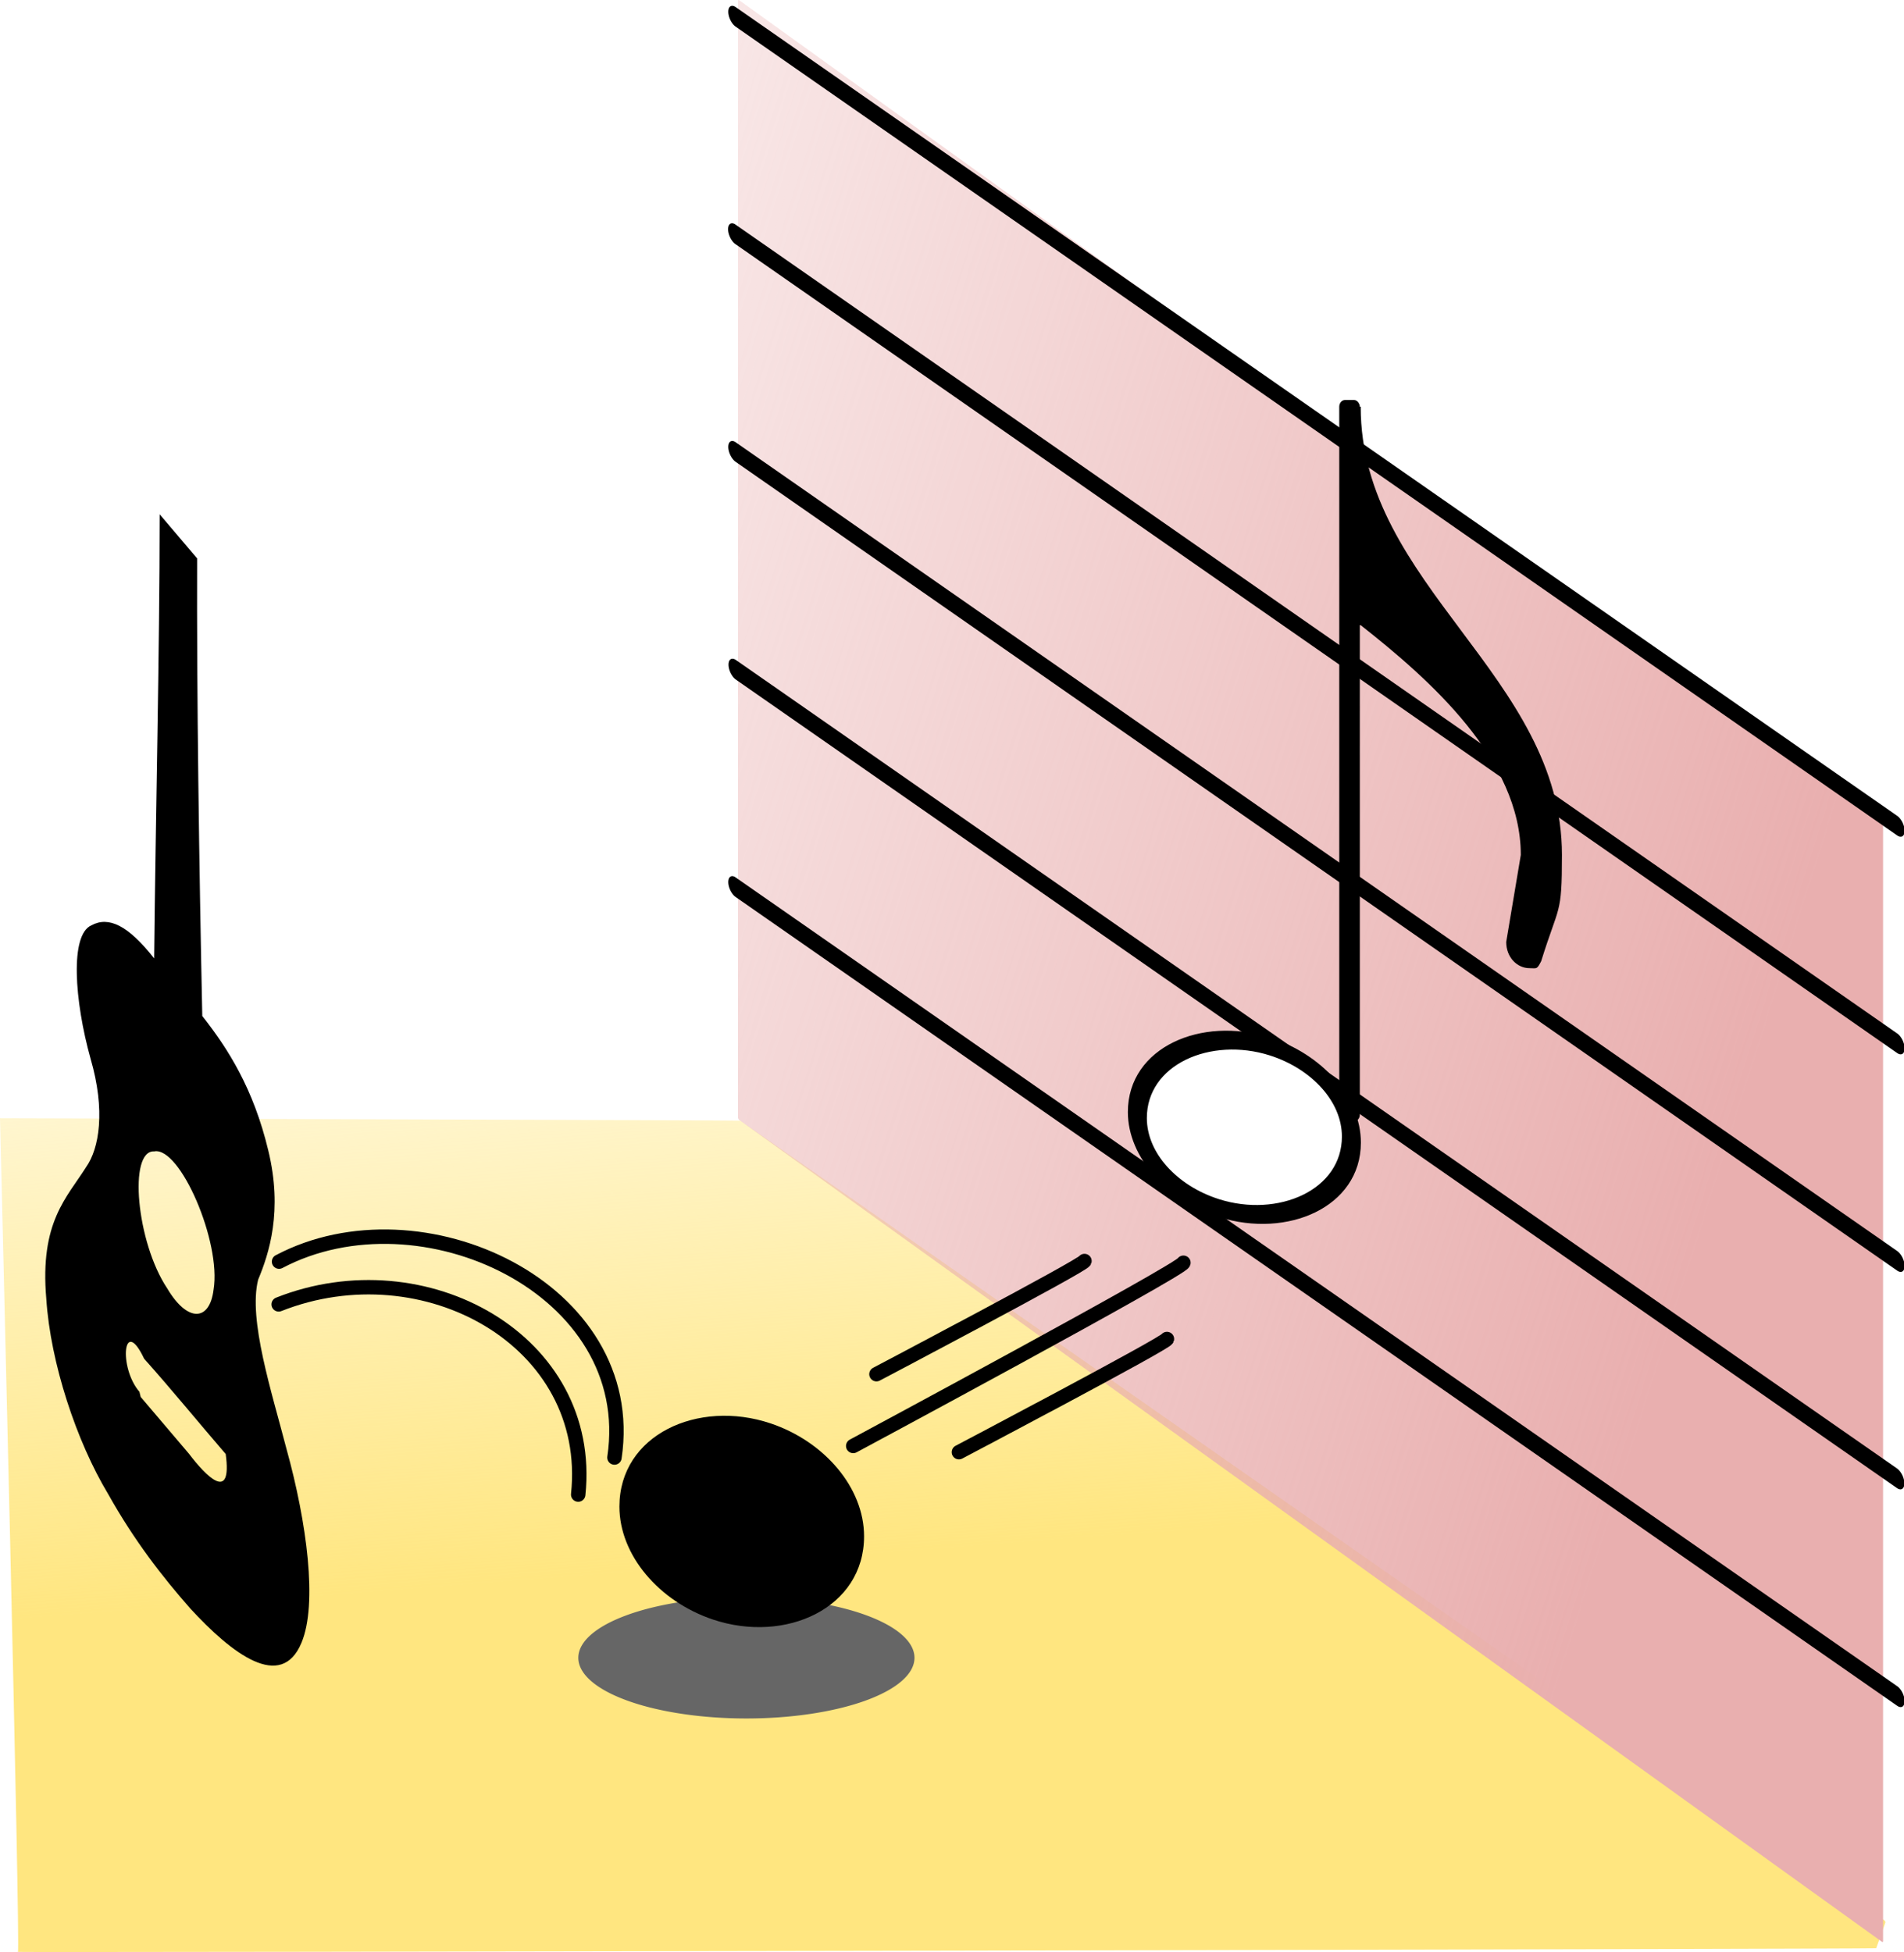 <?xml version="1.0" encoding="UTF-8" standalone="no"?>
<!-- Created with Inkscape (http://www.inkscape.org/) -->

<svg
   xmlns:dc="http://purl.org/dc/elements/1.1/"
   xmlns:cc="http://creativecommons.org/ns#"
   xmlns:rdf="http://www.w3.org/1999/02/22-rdf-syntax-ns#"
   xmlns:svg="http://www.w3.org/2000/svg"
   xmlns="http://www.w3.org/2000/svg"
   xmlns:xlink="http://www.w3.org/1999/xlink"
   xmlns:sodipodi="http://sodipodi.sourceforge.net/DTD/sodipodi-0.dtd"
   xmlns:inkscape="http://www.inkscape.org/namespaces/inkscape"
   version="1.1"
   width="1320.658"
   height="1353.947"
   id="svg2"
   inkscape:version="0.48.4 r9939"
   sodipodi:docname="practice.svg"
   inkscape:export-filename="/home/tom/DEVELOP/QT4/nootka/picts/practice.png"
   inkscape:export-xdpi="8.5184832"
   inkscape:export-ydpi="8.5184832">
  <sodipodi:namedview
     pagecolor="#ffffff"
     bordercolor="#666666"
     borderopacity="1"
     objecttolerance="10"
     gridtolerance="10"
     guidetolerance="10"
     inkscape:pageopacity="0"
     inkscape:pageshadow="2"
     inkscape:window-width="1366"
     inkscape:window-height="744"
     id="namedview10"
     showgrid="false"
     inkscape:zoom="0.236"
     inkscape:cx="-229.49101"
     inkscape:cy="228.05889"
     inkscape:window-x="-2"
     inkscape:window-y="-3"
     inkscape:window-maximized="1"
     inkscape:current-layer="svg2"
     fit-margin-top="0"
     fit-margin-left="0"
     fit-margin-right="0"
     fit-margin-bottom="0" />
  <defs
     id="defs4">
    <linearGradient
       id="linearGradient4084">
      <stop
         style="stop-color:#ffe680;stop-opacity:1;"
         offset="0"
         id="stop4086" />
      <stop
         style="stop-color:#ffe680;stop-opacity:0;"
         offset="1"
         id="stop4088" />
    </linearGradient>
    <linearGradient
       inkscape:collect="always"
       id="linearGradient3965">
      <stop
         style="stop-color:#e9afaf;stop-opacity:1;"
         offset="0"
         id="stop3967" />
      <stop
         style="stop-color:#e9afaf;stop-opacity:0;"
         offset="1"
         id="stop3969" />
    </linearGradient>
    <filter
       inkscape:collect="always"
       id="filter3910"
       x="-0.67"
       width="2.341"
       y="-1.021"
       height="3.041"
       color-interpolation-filters="sRGB">
      <feGaussianBlur
         inkscape:collect="always"
         stdDeviation="60.364"
         id="feGaussianBlur3912" />
    </filter>
    <linearGradient
       inkscape:collect="always"
       xlink:href="#linearGradient3965"
       id="linearGradient3971"
       x1="1417.393"
       y1="165.301"
       x2="180.865"
       y2="-227.126"
       gradientUnits="userSpaceOnUse"
       gradientTransform="translate(-13.069,-0.34)" />
    <linearGradient
       inkscape:collect="always"
       xlink:href="#linearGradient4084"
       id="linearGradient4090"
       x1="626.914"
       y1="733.859"
       x2="373.04"
       y2="335.46"
       gradientUnits="userSpaceOnUse"
       gradientTransform="matrix(0.818,0.575,0,1,-10.608,-7.973)" />
  </defs>
  <path
     style="fill:url(#linearGradient4090);fill-opacity:1;fill-rule:nonzero;stroke:none"
     d="M 513.527,777.307 1306.911,1331.932 c 0.453,0.317 1.001,1.05 0.815,1.571 l -6.356,17.829 c -0.185,0.52 -1289.074,3.08 -1288.951,2.542 C 14.398,1355.555 0,775.612 0,775.612 c 0,0 513.074,1.379 513.527,1.695 z"
     id="rect3973"
     inkscape:connector-curvature="0"
     sodipodi:nodetypes="ssssccs" />
  <rect
     style="fill:url(#linearGradient3971);fill-opacity:1;fill-rule:nonzero;stroke:none"
     id="rect3955"
     width="978.149"
     height="776.657"
     x="630.406"
     y="-368.603"
     ry="1.009"
     transform="matrix(0.812,0.584,0,1,0,0)" />
  <path
     sodipodi:type="arc"
     style="fill:#666666;fill-opacity:1;fill-rule:nonzero;stroke:none;filter:url(#filter3910)"
     id="path3884"
     sodipodi:cx="800.84747"
     sodipodi:cy="1388.7712"
     sodipodi:rx="108.05085"
     sodipodi:ry="70.974579"
     d="m 908.898,1388.771 a 108.051,70.975 0 1 1 -216.102,0 108.051,70.975 0 1 1 216.102,0 z"
     transform="matrix(1.079,0,0,0.593,-346.396,326.334)" />
  <g
     id="g3034"
     transform="matrix(0.754,0.525,0,1,505.325,-195.258)">
    <path
       style="font-size:medium;font-style:normal;font-variant:normal;font-weight:normal;font-stretch:normal;text-indent:0;text-align:start;text-decoration:none;line-height:normal;letter-spacing:normal;word-spacing:normal;text-transform:none;direction:ltr;block-progression:tb;writing-mode:lr-tb;text-anchor:start;baseline-shift:baseline;color:#000000;fill:currentColor;fill-opacity:1;fill-rule:nonzero;stroke:none;stroke-width:13.601;marker:none;visibility:visible;display:inline;overflow:visible;enable-background:accumulate;font-family:Sans;-inkscape-font-specification:Sans"
       id="line8"
       d="m 6.812,800.406 a 6.801,6.801 0 1 0 0,13.594 l 1068.062,0 a 6.801,6.801 0 1 0 0,-13.594 l -1068.062,0 z"
       inkscape:connector-curvature="0"
       inkscape:export-filename="/home/tom/DEVELOP/QT4/nootka/picts/practice.png"
       inkscape:export-xdpi="14.13"
       inkscape:export-ydpi="14.13" />
    <path
       style="font-size:medium;font-style:normal;font-variant:normal;font-weight:normal;font-stretch:normal;text-indent:0;text-align:start;text-decoration:none;line-height:normal;letter-spacing:normal;word-spacing:normal;text-transform:none;direction:ltr;block-progression:tb;writing-mode:lr-tb;text-anchor:start;baseline-shift:baseline;color:#000000;fill:currentColor;fill-opacity:1;fill-rule:nonzero;stroke:none;stroke-width:13.601;marker:none;visibility:visible;display:inline;overflow:visible;enable-background:accumulate;font-family:Sans;-inkscape-font-specification:Sans"
       id="line10"
       d="m 6.812,649.469 a 6.812,6.812 0 1 0 0,13.625 l 1068.062,0 a 6.812,6.812 0 0 0 0,-13.625 l -1068.062,0 z"
       inkscape:connector-curvature="0" />
    <path
       style="font-size:medium;font-style:normal;font-variant:normal;font-weight:normal;font-stretch:normal;text-indent:0;text-align:start;text-decoration:none;line-height:normal;letter-spacing:normal;word-spacing:normal;text-transform:none;direction:ltr;block-progression:tb;writing-mode:lr-tb;text-anchor:start;baseline-shift:baseline;color:#000000;fill:currentColor;fill-opacity:1;fill-rule:nonzero;stroke:none;stroke-width:13.601;marker:none;visibility:visible;display:inline;overflow:visible;enable-background:accumulate;font-family:Sans;-inkscape-font-specification:Sans"
       id="line12"
       d="m 6.812,498.562 a 6.801,6.801 0 1 0 0,13.594 l 1068.062,0 a 6.801,6.801 0 1 0 0,-13.594 l -1068.062,0 z"
       inkscape:connector-curvature="0" />
    <path
       style="font-size:medium;font-style:normal;font-variant:normal;font-weight:normal;font-stretch:normal;text-indent:0;text-align:start;text-decoration:none;line-height:normal;letter-spacing:normal;word-spacing:normal;text-transform:none;direction:ltr;block-progression:tb;writing-mode:lr-tb;text-anchor:start;baseline-shift:baseline;color:#000000;fill:currentColor;fill-opacity:1;fill-rule:nonzero;stroke:none;stroke-width:13.601;marker:none;visibility:visible;display:inline;overflow:visible;enable-background:accumulate;font-family:Sans;-inkscape-font-specification:Sans"
       id="line14"
       d="M 6.125,347.656 A 6.806,6.806 0 1 0 6.812,361.25 l 1068.062,0 a 6.801,6.801 0 1 0 0,-13.594 l -1068.062,0 a 6.801,6.801 0 0 0 -0.688,0 z"
       inkscape:connector-curvature="0" />
    <path
       style="font-size:medium;font-style:normal;font-variant:normal;font-weight:normal;font-stretch:normal;text-indent:0;text-align:start;text-decoration:none;line-height:normal;letter-spacing:normal;word-spacing:normal;text-transform:none;direction:ltr;block-progression:tb;writing-mode:lr-tb;text-anchor:start;baseline-shift:baseline;color:#000000;fill:currentColor;fill-opacity:1;fill-rule:nonzero;stroke:none;stroke-width:13.601;marker:none;visibility:visible;display:inline;overflow:visible;enable-background:accumulate;font-family:Sans;-inkscape-font-specification:Sans"
       id="line16"
       d="m 6.812,196.719 a 6.801,6.801 0 1 0 0,13.594 l 1068.062,0 a 6.801,6.801 0 1 0 0,-13.594 l -1068.062,0 z"
       inkscape:connector-curvature="0" />
  </g>
  <g
     transform="matrix(0.782,0,0,0.782,-230.166,1048.152)"
     style="font-size:600px;font-style:normal;font-variant:normal;font-weight:normal;font-stretch:normal;line-height:125%;letter-spacing:0px;word-spacing:0px;fill:#000000;fill-opacity:1;stroke:none;font-family:Emmentaler;-inkscape-font-specification:Emmentaler"
     id="text5163" />
  <g
     transform="matrix(0.782,0,0,0.782,-230.166,1048.152)"
     style="font-size:600px;font-style:normal;font-variant:normal;font-weight:normal;font-stretch:normal;line-height:125%;letter-spacing:0px;word-spacing:0px;fill:#000000;fill-opacity:1;stroke:none;font-family:Emmentaler;-inkscape-font-specification:Emmentaler"
     id="text5167" />
  <g
     transform="matrix(-113.505,-35.896,0,-107.001,937.36,805.382)"
     style="font-size:4px;fill:#ffffff;fill-opacity:1;stroke:#000000;stroke-width:0.116;stroke-miterlimit:4;stroke-opacity:1;stroke-dasharray:none;font-family:Emmentaler"
     id="text949-8">
    <path
       style="fill:#ffffff;fill-opacity:1;stroke:#000000;stroke-width:0.116;stroke-miterlimit:4;stroke-opacity:1;stroke-dasharray:none"
       inkscape:connector-curvature="0"
       id="path5416"
       d="M 0.808,-0.576 C 0.42,-0.576 0,-0.244 0,0.14 c 0,0.26 0.212,0.436 0.5,0.436 0.388,0 0.808,-0.332 0.808,-0.716 0,-0.26 -0.212,-0.436 -0.5,-0.436" />
  </g>
  <g
     style="font-size:4px;fill:#000000;fill-opacity:1;stroke:none;font-family:Emmentaler"
     id="text949-8-9"
     transform="matrix(-129.736,-43.523,0,-129.736,599.335,1083.767)">
    <path
       style="fill:#000000;fill-opacity:1;stroke:none"
       inkscape:connector-curvature="0"
       id="path5416-2"
       d="M 0.808,-0.576 C 0.42,-0.576 0,-0.244 0,0.14 c 0,0.26 0.212,0.436 0.5,0.436 0.388,0 0.808,-0.332 0.808,-0.716 0,-0.26 -0.212,-0.436 -0.5,-0.436" />
  </g>
  <g
     id="g3848"
     transform="matrix(1,0,0,1.168,-342.89,-180.537)">
    <g
       id="g1153-1"
       transform="matrix(129.736,0,0,-129.736,1286.699,396.09)">
      <g
         style="font-size:4px;fill:currentColor;font-family:Emmentaler"
         id="text1155-0">
        <path
           inkscape:connector-curvature="0"
           id="path5364"
           d="M 0.856,-2.052 C 0.856,-1.616 0.368,-1.248 0,-1 l -0.1,0 0,1 0.1,0 c 0,-0.82 1.076,-1.232 1.076,-2.052 0,-0.28 -0.016,-0.224 -0.111,-0.486 -0.024,-0.04 -0.023,-0.032 -0.063,-0.032 -0.064,0 -0.124,0.048 -0.124,0.12" />
      </g>
    </g>
    <g
       id="g1159-7"
       transform="matrix(-129.736,0,0,-129.736,1278.963,392.098)">
      <rect
         id="rect1161-6"
         y="-3.302"
         x="-0.055"
         ry="0.031"
         height="3.302"
         width="0.11" />
    </g>
  </g>
  <path
     style="fill:none;stroke:#000000;stroke-width:10;stroke-linecap:round;stroke-linejoin:miter;stroke-miterlimit:4;stroke-opacity:1;stroke-dasharray:none"
     d="m 820.846,875.853 c -1.286,4.803 -229.042,127.095 -229.042,127.095"
     id="path3882"
     inkscape:connector-curvature="0"
     sodipodi:nodetypes="cc" />
  <g
     transform="matrix(-0.558,-0.657,0,1,361.853,568.682)"
     style="font-size:600px;font-style:normal;font-variant:normal;font-weight:normal;font-stretch:normal;line-height:125%;letter-spacing:0px;word-spacing:0px;fill:#000000;fill-opacity:1;stroke:none;font-family:Emmentaler;-inkscape-font-specification:Emmentaler"
     id="text5163-8" />
  <g
     transform="matrix(-0.558,-0.657,0,1,361.853,568.682)"
     style="font-size:600px;font-style:normal;font-variant:normal;font-weight:normal;font-stretch:normal;line-height:125%;letter-spacing:0px;word-spacing:0px;fill:#000000;fill-opacity:1;stroke:none;font-family:Emmentaler;-inkscape-font-specification:Emmentaler"
     id="text5167-7" />
  <path
     style="fill:#000000"
     d="m 131.861,1115.55 c 28.906,31.448 63.135,57.81 77.261,23.859 11.247,-26.82 3.755,-83.355 -10.401,-134.372 -10.26,-39.668 -26.636,-89.704 -19.67,-117.427 7.52,-18.006 17.294,-47.65 6.999,-89.758 -10.267,-42.765 -27.851,-70.428 -45.745,-93.134 -2.227,-106.246 -3.898,-221.811 -3.577,-317.403 l -25.987,-30.59 c -0.052,98.192 -2.847,210.956 -3.826,308.034 -18.096,-23.02 -31.601,-29.39 -43.504,-22.931 -15.082,6.454 -11.738,52.53 -0.657,92.28 10.652,36.533 5.923,62.592 -2.918,75.222 -13.485,21.441 -32.382,38.228 -27.724,91.616 2.865,44.393 20.961,98.965 42.912,135.372 18.227,32.569 37.727,57.48 56.836,79.231 z M 96.718,965.396 c -14.704,-17.118 -11.103,-53.328 3.257,-22.968 18.823,21.061 37.724,44.225 56.577,66.104 4.684,34.387 -13.84,15.165 -25.463,-0.164 -11.168,-13.141 -22.335,-26.282 -33.503,-39.423 l -0.472,-1.93 -0.396,-1.618 z M 115.925,893.553 c -21.23,-31.818 -27.126,-95.949 -8.922,-94.934 17.838,-3.458 46.623,62.866 41.128,95.926 -2.692,22.073 -18.112,22.896 -32.206,-0.993 z"
     id="path3153"
     inkscape:connector-curvature="0"
     sodipodi:nodetypes="ccccccccccccccccccccccccccc" />
  <path
     style="fill:none;stroke:#000000;stroke-width:10;stroke-linecap:round;stroke-linejoin:miter;stroke-miterlimit:4;stroke-opacity:1;stroke-dasharray:none"
     d="m 752.218,874.668 c -0.81,2.966 -144.296,78.492 -144.296,78.492"
     id="path3882-9"
     inkscape:connector-curvature="0"
     sodipodi:nodetypes="cc" />
  <path
     style="fill:none;stroke:#000000;stroke-width:10;stroke-linecap:round;stroke-linejoin:miter;stroke-miterlimit:4;stroke-opacity:1;stroke-dasharray:none"
     d="m 809.421,928.757 c -0.81,2.966 -144.296,78.492 -144.296,78.492"
     id="path3882-9-5"
     inkscape:connector-curvature="0"
     sodipodi:nodetypes="cc" />
  <path
     style="fill:none;stroke:#000000;stroke-width:10;stroke-linecap:round;stroke-linejoin:miter;stroke-miterlimit:4;stroke-opacity:1;stroke-dasharray:none"
     d="m 193.558,875.089 c 98.318,-51.959 250.133,18.711 232.645,135.877"
     id="path3882-91"
     inkscape:connector-curvature="0"
     sodipodi:nodetypes="cc" />
  <path
     style="fill:none;stroke:#000000;stroke-width:10;stroke-linecap:round;stroke-linejoin:miter;stroke-miterlimit:4;stroke-opacity:1;stroke-dasharray:none"
     d="m 193.303,904.74 c 101.043,-39.986 218.944,25.024 207.755,131.913"
     id="path3882-91-0"
     inkscape:connector-curvature="0"
     sodipodi:nodetypes="cc" />
</svg>
